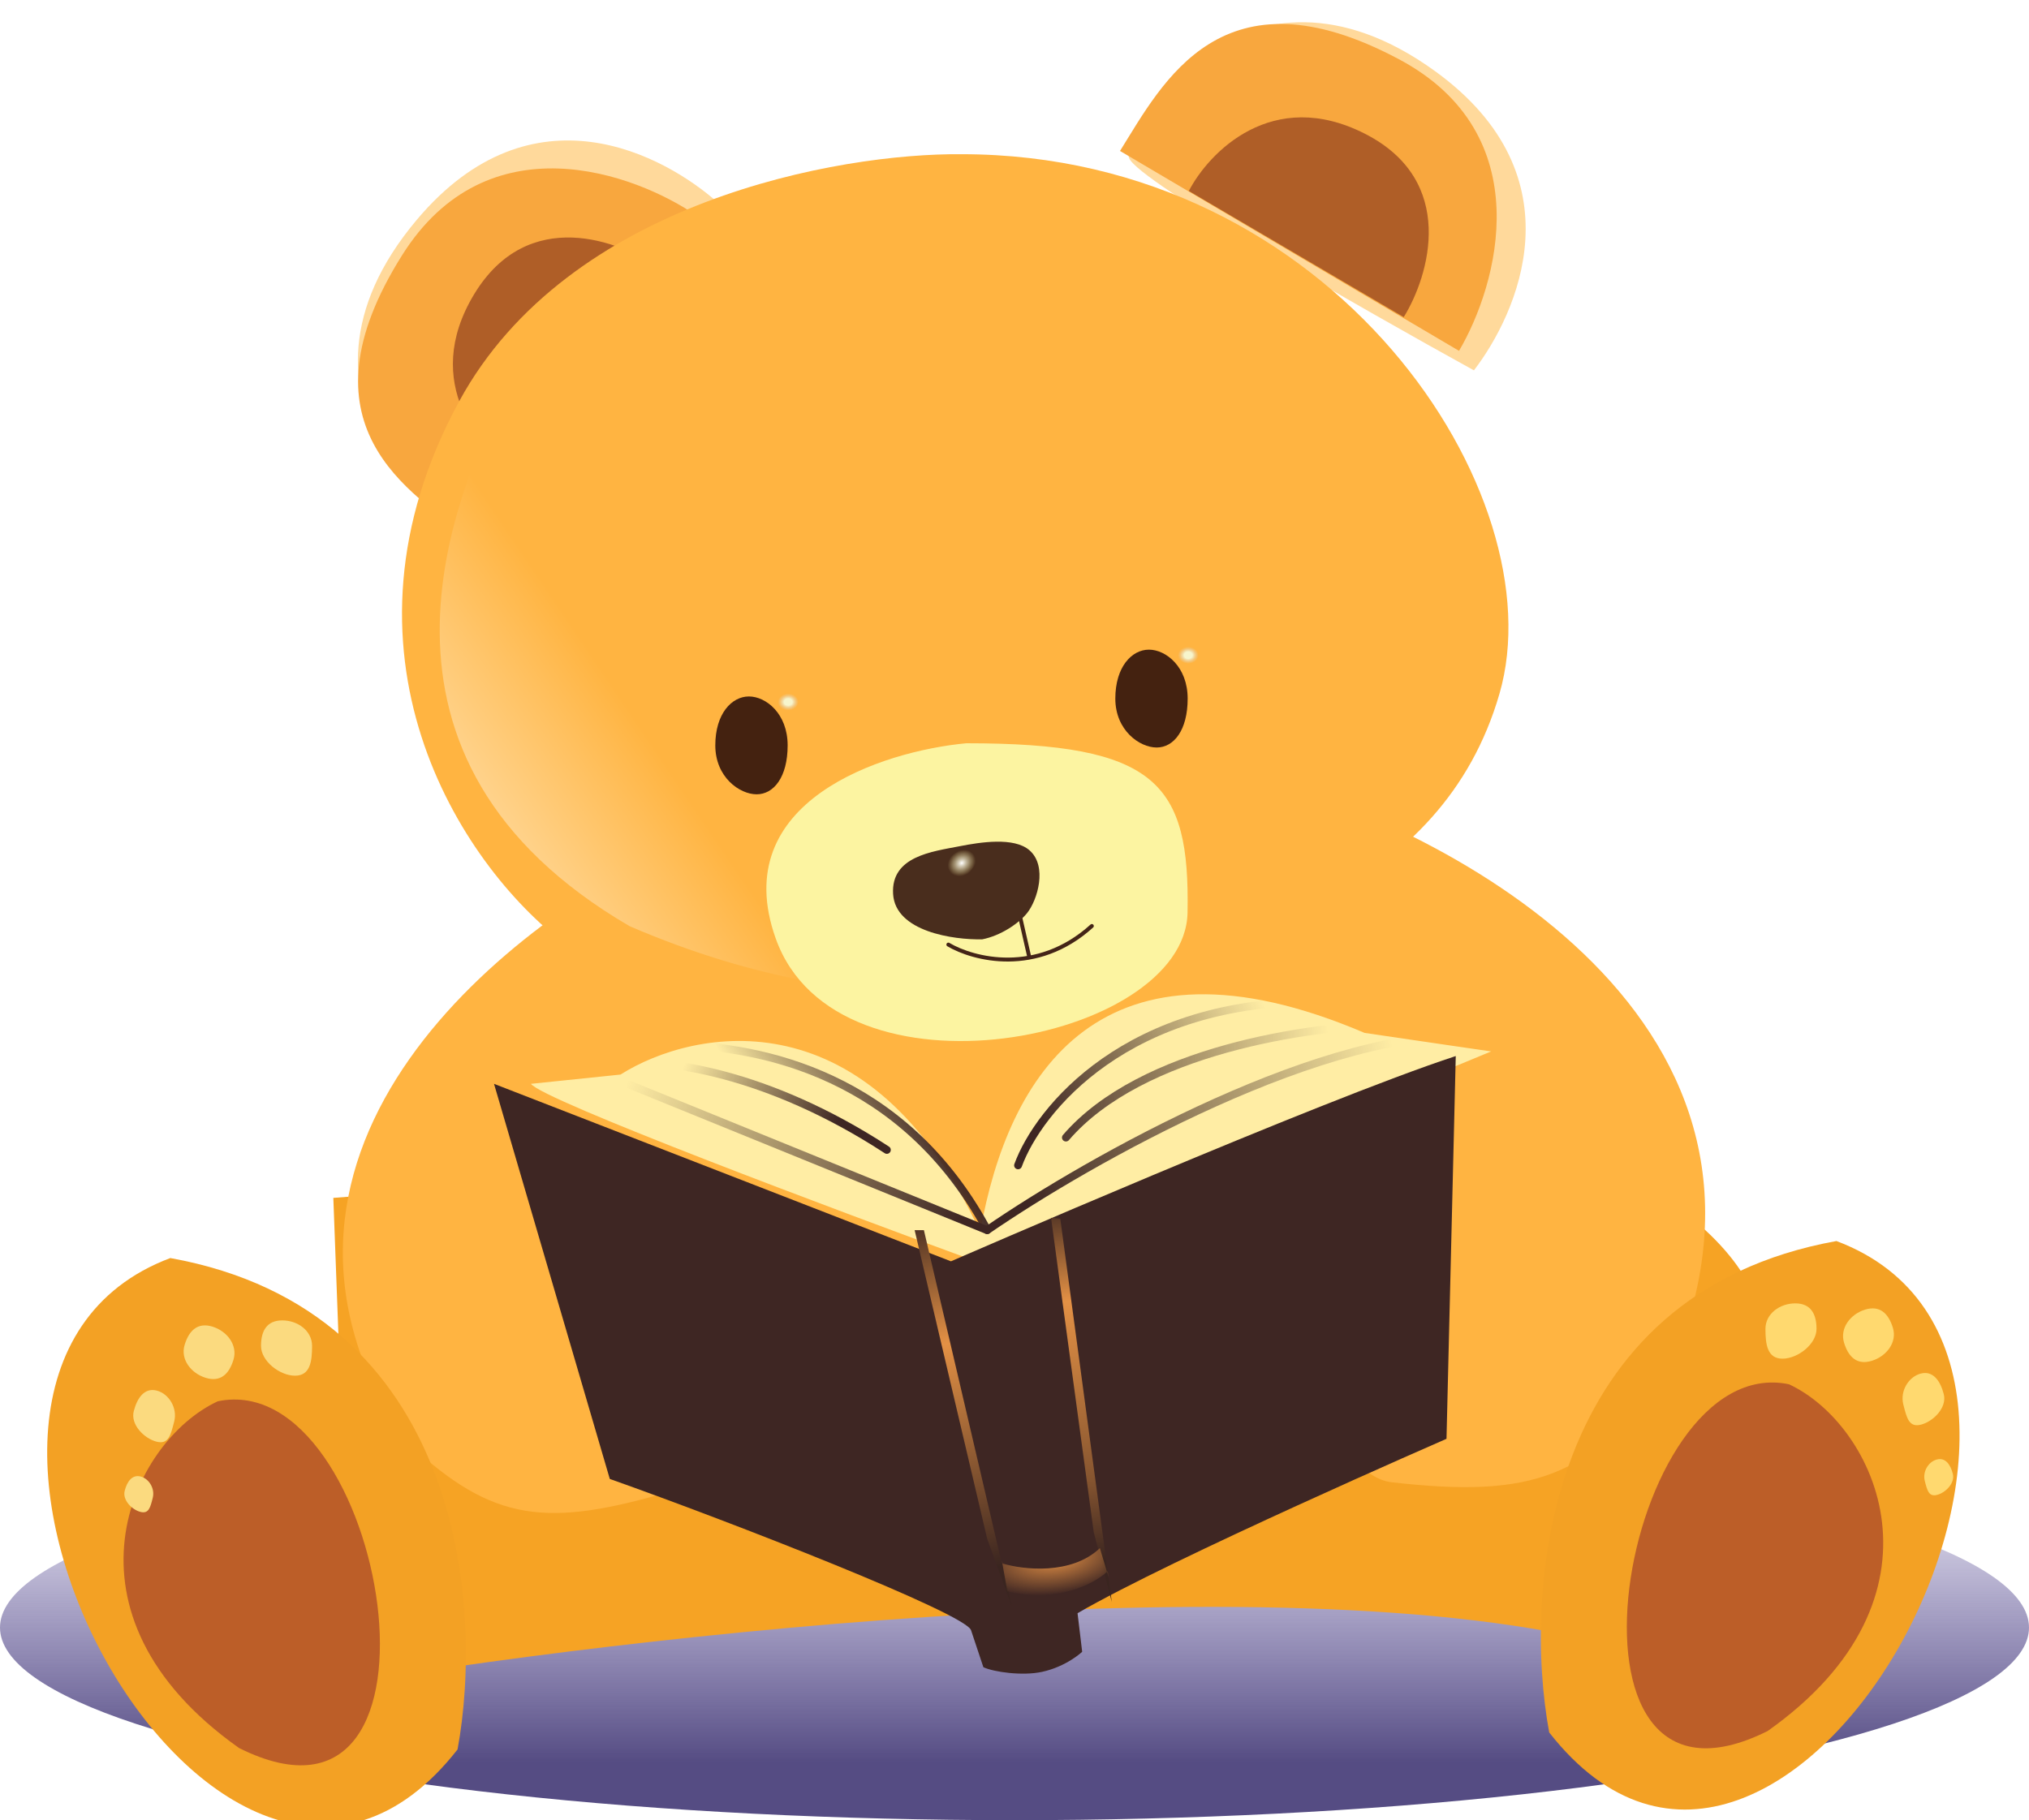 <svg width="516" height="463" viewBox="0 0 516 463" fill="none" xmlns="http://www.w3.org/2000/svg">
<ellipse cx="258" cy="414" rx="258" ry="49" fill="url(#paint0_linear_210_306)"/>
<g filter="url(#filter0_i_210_306)">
<path d="M426.233 443.791C353.069 414.627 171.169 434.475 89.365 448.044L84.769 324.708C165.348 318.429 336.708 306.724 377.518 310.126C418.328 313.528 439.254 335.846 444.616 346.58C446.301 339.087 444.983 348.038 426.233 443.791Z" fill="#F6A324"/>
</g>
<path d="M151.404 371.279C109.898 383.703 130.532 278.284 146.037 224.022H364.298C364.298 224.022 385.916 350.762 380.4 371.279H151.404Z" fill="#FFB441"/>
<g filter="url(#filter1_i_210_306)">
<path d="M91.975 360.35C45.225 286.62 120.469 228.643 163.935 208.871C172.307 261.325 182.867 367.997 158.14 375.057C127.231 383.881 113.898 381.43 91.975 360.35Z" fill="#FFB441"/>
</g>
<g filter="url(#filter2_i_210_306)">
<path d="M434.549 344.092C473.134 255.333 379.619 205.755 328.039 192.061C328.11 250.715 335.401 368.83 364 372.057C399.748 376.09 414.055 371.013 434.549 344.092Z" fill="#FFB441"/>
</g>
<g filter="url(#filter3_i_210_306)">
<path d="M403.981 436.68C397.308 400.606 402.574 325.102 477.032 311.682C557.658 341.985 464.045 513.518 403.981 436.68Z" fill="#F3A124"/>
</g>
<g filter="url(#filter4_i_210_306)">
<path d="M464.953 348.116C487.139 358.398 507.701 402.228 459.542 436.318C401.102 465.539 422.379 339.279 464.953 348.116Z" fill="#BC5E28"/>
</g>
<g filter="url(#filter5_i_210_306)">
<path d="M449.976 336.033C449.976 339.918 450.42 343.608 454.305 343.608C458.19 343.608 462.963 339.918 462.963 336.033C462.963 332.148 461.437 329.539 457.552 329.539C453.667 329.539 449.976 332.148 449.976 336.033Z" fill="#FFD96F"/>
</g>
<g filter="url(#filter6_i_210_306)">
<path d="M485.04 355.272C485.928 358.726 486.477 361.174 489.553 360.383C492.629 359.591 496.211 356.08 495.323 352.627C494.434 349.173 492.554 346.605 489.478 347.396C486.401 348.187 484.151 351.819 485.04 355.272Z" fill="#FFD96F"/>
</g>
<g filter="url(#filter7_i_210_306)">
<path d="M490.5 374.711C491.116 377.105 491.496 378.802 493.628 378.254C495.761 377.705 498.243 375.271 497.628 372.878C497.012 370.484 495.708 368.703 493.576 369.252C491.444 369.801 489.884 372.318 490.5 374.711Z" fill="#FFD96F"/>
</g>
<g filter="url(#filter8_i_210_306)">
<path d="M469.969 339.561C471.11 343.274 473.318 345.29 477.032 344.149C480.746 343.008 483.524 339.46 482.383 335.746C481.242 332.033 479.017 329.988 475.303 331.129C471.589 332.27 468.828 335.847 469.969 339.561Z" fill="#FFD96F"/>
</g>
<g filter="url(#filter9_i_210_306)">
<path d="M126.36 441.009C133.033 404.935 127.767 329.431 53.309 316.011C-27.317 346.314 66.296 517.847 126.36 441.009Z" fill="#F3A124"/>
</g>
<g filter="url(#filter10_i_210_306)">
<path d="M65.388 352.445C43.202 362.727 22.64 406.557 70.799 440.647C129.239 469.867 107.962 343.608 65.388 352.445Z" fill="#BC5E28"/>
</g>
<g filter="url(#filter11_i_210_306)">
<path d="M80.365 340.362C80.365 344.247 79.921 347.937 76.036 347.937C72.151 347.937 67.378 344.247 67.378 340.362C67.378 336.477 68.904 333.868 72.789 333.868C76.674 333.868 80.365 336.477 80.365 340.362Z" fill="#FBDA7F"/>
</g>
<g filter="url(#filter12_i_210_306)">
<path d="M45.301 359.601C44.413 363.055 43.864 365.503 40.788 364.712C37.712 363.92 34.13 360.409 35.018 356.956C35.907 353.502 37.787 350.934 40.864 351.725C43.94 352.517 46.19 356.148 45.301 359.601Z" fill="#FBDA7F"/>
</g>
<g filter="url(#filter13_i_210_306)">
<path d="M39.841 379.04C39.225 381.434 38.845 383.131 36.713 382.583C34.58 382.034 32.098 379.6 32.713 377.207C33.329 374.813 34.633 373.032 36.765 373.581C38.897 374.129 40.457 376.647 39.841 379.04Z" fill="#FBDA7F"/>
</g>
<g filter="url(#filter14_i_210_306)">
<path d="M60.373 343.889C59.231 347.603 57.023 349.619 53.309 348.478C49.595 347.337 46.817 343.789 47.959 340.075C49.099 336.361 51.324 334.316 55.038 335.457C58.752 336.599 61.514 340.176 60.373 343.889Z" fill="#FBDA7F"/>
</g>
<g filter="url(#filter15_i_210_306)">
<path d="M106.011 51.889C135.497 16.878 169.148 35.624 182.599 47.571C165.033 74.625 128.41 129.21 122.442 131.122C114.983 133.512 67.263 97.899 106.011 51.889Z" fill="#FFD99B"/>
</g>
<g filter="url(#filter16_i_210_306)">
<path d="M177.374 50.997L120.432 133.312C103.716 121.118 75.141 104.045 102.26 60.917C123.955 26.414 161.376 39.928 177.374 50.997Z" fill="#F8A73E"/>
</g>
<g filter="url(#filter17_i_210_306)">
<path d="M167.803 64.395L131.847 116.592C122.395 110.769 106.906 93.472 120.569 70.865C134.231 48.259 157.75 57.133 167.803 64.395Z" fill="#AF5E27"/>
</g>
<g filter="url(#filter18_i_210_306)">
<path d="M365 14.133C402.049 41.012 385.784 75.93 374.84 90.209C346.587 74.643 289.499 42.059 287.16 36.245C284.238 28.978 316.311 -21.19 365 14.133Z" fill="#FFD99B"/>
</g>
<g filter="url(#filter19_i_210_306)">
<path d="M371.045 85.245L284.832 34.399C295.786 16.845 310.749 -12.888 355.724 11.043C391.704 30.189 380.93 68.488 371.045 85.245Z" fill="#F8A73E"/>
</g>
<g filter="url(#filter20_i_210_306)">
<path d="M356.99 76.666L302.332 44.576C307.457 34.728 323.59 18.03 347.124 30.023C370.658 42.016 363.507 66.116 356.99 76.666Z" fill="#AF5E27"/>
</g>
<g filter="url(#filter21_i_210_306)">
<path d="M131.796 92.038C159.527 41.099 228.489 28.938 259.504 29.225C354.373 29.225 410.929 116.131 396.334 166.467C381.739 216.804 330.656 230.141 281.853 244.769C233.05 259.396 171.261 239.665 158.706 230.141C131.796 209.728 97.133 155.712 131.796 92.038Z" fill="#FFB441"/>
</g>
<path d="M160.138 235.605C87.376 193.195 113.353 126.91 132.302 93.072L267.125 247.831C267.125 247.831 225.646 263.803 160.138 235.605Z" fill="url(#paint1_linear_210_306)"/>
<g filter="url(#filter22_i_210_306)">
<path d="M207.269 234.713C194.82 199.778 234.401 187.056 255.748 185.062C304.228 185.062 312.607 195.231 312.009 228.133C311.41 261.034 222.83 278.382 207.269 234.713Z" fill="#FCF4A1"/>
</g>
<path d="M258.68 229.95L261.725 243.296" stroke="#442417" stroke-linecap="round"/>
<g filter="url(#filter23_d_210_306)">
<path d="M241.177 240.073C247.48 243.803 263.603 248.082 277.669 235.348" stroke="#442417" stroke-linecap="round"/>
</g>
<g filter="url(#filter24_i_210_306)">
<path d="M237.124 223.393C236.566 213.798 247.058 212.623 254.044 211.254C259.272 210.229 267.873 208.86 271.805 212.282C276.459 216.333 273.836 225.019 271.171 228.299C269.038 230.922 264.487 234.02 259.79 234.941C252.467 235.09 237.682 232.989 237.124 223.393Z" fill="#492D1D"/>
</g>
<path d="M248.979 218.112C249.178 216.231 248.198 213.398 242.682 217.118C235.787 221.769 244.257 228.646 248.979 218.112Z" fill="url(#paint2_radial_210_306)"/>
<g filter="url(#filter25_i_210_306)">
<path d="M210.308 185.603C210.308 193.672 206.778 198.048 202.423 198.048C198.069 198.048 191.91 193.672 191.91 185.603C191.91 177.534 196.097 173.157 200.452 173.157C204.807 173.157 210.308 177.534 210.308 185.603Z" fill="#442210"/>
</g>
<ellipse cx="200.452" cy="178.568" rx="2.628" ry="2.164" fill="url(#paint3_radial_210_306)"/>
<g filter="url(#filter26_i_210_306)">
<path d="M312.038 173.698C312.038 181.767 308.508 186.144 304.153 186.144C299.798 186.144 293.64 181.767 293.64 173.698C293.64 165.629 297.827 161.252 302.182 161.252C306.536 161.252 312.038 165.629 312.038 173.698Z" fill="#442210"/>
</g>
<ellipse cx="302.182" cy="166.663" rx="2.628" ry="2.164" fill="url(#paint4_radial_210_306)"/>
<g filter="url(#filter27_i_210_306)">
<path d="M158.797 269.339L136.027 271.695C138.854 275.778 213.367 303.757 250.271 317.236L380.218 263.451C377.47 263.058 367.184 261.566 348.026 258.74C280.893 230.08 257.337 269.339 250.271 309.384C222.318 248.768 177.641 257.431 158.797 269.339Z" fill="#FFEDA4"/>
</g>
<g filter="url(#filter28_i_210_306)">
<path d="M165.079 372.198L135.634 271.695L251.841 316.843C251.841 316.843 345.801 275.883 380.218 264.628L377.863 361.991C377.863 361.991 307.851 392.482 284.034 406.354L285.211 416.169C285.211 416.169 281.278 419.912 275.004 421.272C269.985 422.36 262.761 421.316 260.086 420.094L256.945 410.672C255.523 406.406 196.093 383.191 165.079 372.198Z" fill="#3E2623"/>
</g>
<path d="M257.337 408.709L234.96 312.917H232.604L251.056 391.435L257.337 408.709Z" fill="url(#paint5_linear_210_306)"/>
<path d="M282.742 407.497L269.644 310.002L267.299 309.776L278.144 389.701L282.742 407.497Z" fill="url(#paint6_linear_210_306)"/>
<path d="M254.982 397.717C260.217 399.287 272.492 400.7 279.715 393.791C280.584 396.784 281.154 398.691 281.511 399.836C281.569 399.784 281.624 399.731 281.678 399.68C282.041 401.13 282.315 402.417 281.511 399.836C278.21 402.867 268.816 407.87 256.16 404.783C254.589 395.989 254.72 396.408 254.982 397.717Z" fill="url(#paint7_radial_210_306)"/>
<path d="M172.145 265.806C193.738 266.199 229.5 273.5 250.663 312.132" stroke="url(#paint8_linear_210_306)" stroke-width="2" stroke-linecap="round"/>
<path d="M159.19 270.517C168.481 269.47 194.759 272.401 225.538 292.502" stroke="url(#paint9_linear_210_306)" stroke-width="2" stroke-linecap="round"/>
<path d="M251.056 312.917L158.404 275.229" stroke="url(#paint10_linear_210_306)" stroke-width="2" stroke-linecap="round"/>
<path d="M251.056 312.917C276.866 295.172 338.127 260.477 376.685 263.655" stroke="url(#paint11_linear_210_306)" stroke-width="2" stroke-linecap="round"/>
<path d="M258.908 296.428C264.063 282.303 286.671 254.207 335.856 254.824" stroke="url(#paint12_linear_210_306)" stroke-width="2" stroke-linecap="round"/>
<path d="M352.737 260.702C333.5 260.964 290.236 267.062 271.078 289.362" stroke="url(#paint13_linear_210_306)" stroke-width="2" stroke-linecap="round"/>
<defs>
<filter id="filter0_i_210_306" x="84.769" y="289.518" width="360.383" height="158.526" filterUnits="userSpaceOnUse" color-interpolation-filters="sRGB">
<feFlood flood-opacity="0" result="BackgroundImageFix"/>
<feBlend mode="normal" in="SourceGraphic" in2="BackgroundImageFix" result="shape"/>
<feColorMatrix in="SourceAlpha" type="matrix" values="0 0 0 0 0 0 0 0 0 0 0 0 0 0 0 0 0 0 127 0" result="hardAlpha"/>
<feOffset dy="-20"/>
<feGaussianBlur stdDeviation="10"/>
<feComposite in2="hardAlpha" operator="arithmetic" k2="-1" k3="1"/>
<feColorMatrix type="matrix" values="0 0 0 0 0 0 0 0 0 0 0 0 0 0 0 0 0 0 0.25 0"/>
<feBlend mode="normal" in2="shape" result="effect1_innerShadow_210_306"/>
</filter>
<filter id="filter1_i_210_306" x="77.194" y="208.871" width="106.318" height="175.992" filterUnits="userSpaceOnUse" color-interpolation-filters="sRGB">
<feFlood flood-opacity="0" result="BackgroundImageFix"/>
<feBlend mode="normal" in="SourceGraphic" in2="BackgroundImageFix" result="shape"/>
<feColorMatrix in="SourceAlpha" type="matrix" values="0 0 0 0 0 0 0 0 0 0 0 0 0 0 0 0 0 0 127 0" result="hardAlpha"/>
<feOffset dx="10" dy="5"/>
<feGaussianBlur stdDeviation="5"/>
<feComposite in2="hardAlpha" operator="arithmetic" k2="-1" k3="1"/>
<feColorMatrix type="matrix" values="0 0 0 0 0 0 0 0 0 0 0 0 0 0 0 0 0 0 0.25 0"/>
<feBlend mode="normal" in2="shape" result="effect1_innerShadow_210_306"/>
</filter>
<filter id="filter2_i_210_306" x="318.039" y="192.061" width="125.603" height="186.222" filterUnits="userSpaceOnUse" color-interpolation-filters="sRGB">
<feFlood flood-opacity="0" result="BackgroundImageFix"/>
<feBlend mode="normal" in="SourceGraphic" in2="BackgroundImageFix" result="shape"/>
<feColorMatrix in="SourceAlpha" type="matrix" values="0 0 0 0 0 0 0 0 0 0 0 0 0 0 0 0 0 0 127 0" result="hardAlpha"/>
<feOffset dx="-10" dy="5"/>
<feGaussianBlur stdDeviation="5"/>
<feComposite in2="hardAlpha" operator="arithmetic" k2="-1" k3="1"/>
<feColorMatrix type="matrix" values="0 0 0 0 0 0 0 0 0 0 0 0 0 0 0 0 0 0 0.25 0"/>
<feBlend mode="normal" in2="shape" result="effect1_innerShadow_210_306"/>
</filter>
<filter id="filter3_i_210_306" x="391.863" y="311.682" width="116.478" height="148.621" filterUnits="userSpaceOnUse" color-interpolation-filters="sRGB">
<feFlood flood-opacity="0" result="BackgroundImageFix"/>
<feBlend mode="normal" in="SourceGraphic" in2="BackgroundImageFix" result="shape"/>
<feColorMatrix in="SourceAlpha" type="matrix" values="0 0 0 0 0 0 0 0 0 0 0 0 0 0 0 0 0 0 127 0" result="hardAlpha"/>
<feOffset dx="-10" dy="4"/>
<feGaussianBlur stdDeviation="5"/>
<feComposite in2="hardAlpha" operator="arithmetic" k2="-1" k3="1"/>
<feColorMatrix type="matrix" values="0 0 0 0 0 0 0 0 0 0 0 0 0 0 0 0 0 0 0.25 0"/>
<feBlend mode="normal" in2="shape" result="effect1_innerShadow_210_306"/>
</filter>
<filter id="filter4_i_210_306" x="413.722" y="347.672" width="75.201" height="97.045" filterUnits="userSpaceOnUse" color-interpolation-filters="sRGB">
<feFlood flood-opacity="0" result="BackgroundImageFix"/>
<feBlend mode="normal" in="SourceGraphic" in2="BackgroundImageFix" result="shape"/>
<feColorMatrix in="SourceAlpha" type="matrix" values="0 0 0 0 0 0 0 0 0 0 0 0 0 0 0 0 0 0 127 0" result="hardAlpha"/>
<feOffset dx="-10" dy="4"/>
<feGaussianBlur stdDeviation="5"/>
<feComposite in2="hardAlpha" operator="arithmetic" k2="-1" k3="1"/>
<feColorMatrix type="matrix" values="0 0 0 0 0 0 0 0 0 0 0 0 0 0 0 0 0 0 0.25 0"/>
<feBlend mode="normal" in2="shape" result="effect1_innerShadow_210_306"/>
</filter>
<filter id="filter5_i_210_306" x="448.976" y="329.539" width="13.987" height="16.069" filterUnits="userSpaceOnUse" color-interpolation-filters="sRGB">
<feFlood flood-opacity="0" result="BackgroundImageFix"/>
<feBlend mode="normal" in="SourceGraphic" in2="BackgroundImageFix" result="shape"/>
<feColorMatrix in="SourceAlpha" type="matrix" values="0 0 0 0 0 0 0 0 0 0 0 0 0 0 0 0 0 0 127 0" result="hardAlpha"/>
<feOffset dx="-1" dy="2"/>
<feGaussianBlur stdDeviation="1"/>
<feComposite in2="hardAlpha" operator="arithmetic" k2="-1" k3="1"/>
<feColorMatrix type="matrix" values="0 0 0 0 0 0 0 0 0 0 0 0 0 0 0 0 0 0 0.25 0"/>
<feBlend mode="normal" in2="shape" result="effect1_innerShadow_210_306"/>
</filter>
<filter id="filter6_i_210_306" x="483.844" y="347.252" width="11.617" height="15.28" filterUnits="userSpaceOnUse" color-interpolation-filters="sRGB">
<feFlood flood-opacity="0" result="BackgroundImageFix"/>
<feBlend mode="normal" in="SourceGraphic" in2="BackgroundImageFix" result="shape"/>
<feColorMatrix in="SourceAlpha" type="matrix" values="0 0 0 0 0 0 0 0 0 0 0 0 0 0 0 0 0 0 127 0" result="hardAlpha"/>
<feOffset dx="-1" dy="2"/>
<feGaussianBlur stdDeviation="1"/>
<feComposite in2="hardAlpha" operator="arithmetic" k2="-1" k3="1"/>
<feColorMatrix type="matrix" values="0 0 0 0 0 0 0 0 0 0 0 0 0 0 0 0 0 0 0.25 0"/>
<feBlend mode="normal" in2="shape" result="effect1_innerShadow_210_306"/>
</filter>
<filter id="filter7_i_210_306" x="489.364" y="369.152" width="8.359" height="11.205" filterUnits="userSpaceOnUse" color-interpolation-filters="sRGB">
<feFlood flood-opacity="0" result="BackgroundImageFix"/>
<feBlend mode="normal" in="SourceGraphic" in2="BackgroundImageFix" result="shape"/>
<feColorMatrix in="SourceAlpha" type="matrix" values="0 0 0 0 0 0 0 0 0 0 0 0 0 0 0 0 0 0 127 0" result="hardAlpha"/>
<feOffset dx="-1" dy="2"/>
<feGaussianBlur stdDeviation="1"/>
<feComposite in2="hardAlpha" operator="arithmetic" k2="-1" k3="1"/>
<feColorMatrix type="matrix" values="0 0 0 0 0 0 0 0 0 0 0 0 0 0 0 0 0 0 0.25 0"/>
<feBlend mode="normal" in2="shape" result="effect1_innerShadow_210_306"/>
</filter>
<filter id="filter8_i_210_306" x="468.708" y="330.813" width="13.934" height="15.655" filterUnits="userSpaceOnUse" color-interpolation-filters="sRGB">
<feFlood flood-opacity="0" result="BackgroundImageFix"/>
<feBlend mode="normal" in="SourceGraphic" in2="BackgroundImageFix" result="shape"/>
<feColorMatrix in="SourceAlpha" type="matrix" values="0 0 0 0 0 0 0 0 0 0 0 0 0 0 0 0 0 0 127 0" result="hardAlpha"/>
<feOffset dx="-1" dy="2"/>
<feGaussianBlur stdDeviation="1"/>
<feComposite in2="hardAlpha" operator="arithmetic" k2="-1" k3="1"/>
<feColorMatrix type="matrix" values="0 0 0 0 0 0 0 0 0 0 0 0 0 0 0 0 0 0 0.25 0"/>
<feBlend mode="normal" in2="shape" result="effect1_innerShadow_210_306"/>
</filter>
<filter id="filter9_i_210_306" x="12" y="316.011" width="116.478" height="148.621" filterUnits="userSpaceOnUse" color-interpolation-filters="sRGB">
<feFlood flood-opacity="0" result="BackgroundImageFix"/>
<feBlend mode="normal" in="SourceGraphic" in2="BackgroundImageFix" result="shape"/>
<feColorMatrix in="SourceAlpha" type="matrix" values="0 0 0 0 0 0 0 0 0 0 0 0 0 0 0 0 0 0 127 0" result="hardAlpha"/>
<feOffset dx="-10" dy="4"/>
<feGaussianBlur stdDeviation="5"/>
<feComposite in2="hardAlpha" operator="arithmetic" k2="-1" k3="1"/>
<feColorMatrix type="matrix" values="0 0 0 0 0 0 0 0 0 0 0 0 0 0 0 0 0 0 0.25 0"/>
<feBlend mode="normal" in2="shape" result="effect1_innerShadow_210_306"/>
</filter>
<filter id="filter10_i_210_306" x="31.418" y="352.001" width="75.201" height="97.045" filterUnits="userSpaceOnUse" color-interpolation-filters="sRGB">
<feFlood flood-opacity="0" result="BackgroundImageFix"/>
<feBlend mode="normal" in="SourceGraphic" in2="BackgroundImageFix" result="shape"/>
<feColorMatrix in="SourceAlpha" type="matrix" values="0 0 0 0 0 0 0 0 0 0 0 0 0 0 0 0 0 0 127 0" result="hardAlpha"/>
<feOffset dx="-10" dy="4"/>
<feGaussianBlur stdDeviation="5"/>
<feComposite in2="hardAlpha" operator="arithmetic" k2="-1" k3="1"/>
<feColorMatrix type="matrix" values="0 0 0 0 0 0 0 0 0 0 0 0 0 0 0 0 0 0 0.25 0"/>
<feBlend mode="normal" in2="shape" result="effect1_innerShadow_210_306"/>
</filter>
<filter id="filter11_i_210_306" x="66.378" y="333.868" width="13.987" height="16.069" filterUnits="userSpaceOnUse" color-interpolation-filters="sRGB">
<feFlood flood-opacity="0" result="BackgroundImageFix"/>
<feBlend mode="normal" in="SourceGraphic" in2="BackgroundImageFix" result="shape"/>
<feColorMatrix in="SourceAlpha" type="matrix" values="0 0 0 0 0 0 0 0 0 0 0 0 0 0 0 0 0 0 127 0" result="hardAlpha"/>
<feOffset dx="-1" dy="2"/>
<feGaussianBlur stdDeviation="1"/>
<feComposite in2="hardAlpha" operator="arithmetic" k2="-1" k3="1"/>
<feColorMatrix type="matrix" values="0 0 0 0 0 0 0 0 0 0 0 0 0 0 0 0 0 0 0.25 0"/>
<feBlend mode="normal" in2="shape" result="effect1_innerShadow_210_306"/>
</filter>
<filter id="filter12_i_210_306" x="33.881" y="351.581" width="11.617" height="15.28" filterUnits="userSpaceOnUse" color-interpolation-filters="sRGB">
<feFlood flood-opacity="0" result="BackgroundImageFix"/>
<feBlend mode="normal" in="SourceGraphic" in2="BackgroundImageFix" result="shape"/>
<feColorMatrix in="SourceAlpha" type="matrix" values="0 0 0 0 0 0 0 0 0 0 0 0 0 0 0 0 0 0 127 0" result="hardAlpha"/>
<feOffset dx="-1" dy="2"/>
<feGaussianBlur stdDeviation="1"/>
<feComposite in2="hardAlpha" operator="arithmetic" k2="-1" k3="1"/>
<feColorMatrix type="matrix" values="0 0 0 0 0 0 0 0 0 0 0 0 0 0 0 0 0 0 0.25 0"/>
<feBlend mode="normal" in2="shape" result="effect1_innerShadow_210_306"/>
</filter>
<filter id="filter13_i_210_306" x="31.618" y="373.481" width="8.359" height="11.205" filterUnits="userSpaceOnUse" color-interpolation-filters="sRGB">
<feFlood flood-opacity="0" result="BackgroundImageFix"/>
<feBlend mode="normal" in="SourceGraphic" in2="BackgroundImageFix" result="shape"/>
<feColorMatrix in="SourceAlpha" type="matrix" values="0 0 0 0 0 0 0 0 0 0 0 0 0 0 0 0 0 0 127 0" result="hardAlpha"/>
<feOffset dx="-1" dy="2"/>
<feGaussianBlur stdDeviation="1"/>
<feComposite in2="hardAlpha" operator="arithmetic" k2="-1" k3="1"/>
<feColorMatrix type="matrix" values="0 0 0 0 0 0 0 0 0 0 0 0 0 0 0 0 0 0 0.25 0"/>
<feBlend mode="normal" in2="shape" result="effect1_innerShadow_210_306"/>
</filter>
<filter id="filter14_i_210_306" x="46.699" y="335.142" width="13.934" height="15.655" filterUnits="userSpaceOnUse" color-interpolation-filters="sRGB">
<feFlood flood-opacity="0" result="BackgroundImageFix"/>
<feBlend mode="normal" in="SourceGraphic" in2="BackgroundImageFix" result="shape"/>
<feColorMatrix in="SourceAlpha" type="matrix" values="0 0 0 0 0 0 0 0 0 0 0 0 0 0 0 0 0 0 127 0" result="hardAlpha"/>
<feOffset dx="-1" dy="2"/>
<feGaussianBlur stdDeviation="1"/>
<feComposite in2="hardAlpha" operator="arithmetic" k2="-1" k3="1"/>
<feColorMatrix type="matrix" values="0 0 0 0 0 0 0 0 0 0 0 0 0 0 0 0 0 0 0.25 0"/>
<feBlend mode="normal" in2="shape" result="effect1_innerShadow_210_306"/>
</filter>
<filter id="filter15_i_210_306" x="91.017" y="31.729" width="91.582" height="103.507" filterUnits="userSpaceOnUse" color-interpolation-filters="sRGB">
<feFlood flood-opacity="0" result="BackgroundImageFix"/>
<feBlend mode="normal" in="SourceGraphic" in2="BackgroundImageFix" result="shape"/>
<feColorMatrix in="SourceAlpha" type="matrix" values="0 0 0 0 0 0 0 0 0 0 0 0 0 0 0 0 0 0 127 0" result="hardAlpha"/>
<feOffset dy="4"/>
<feGaussianBlur stdDeviation="2"/>
<feComposite in2="hardAlpha" operator="arithmetic" k2="-1" k3="1"/>
<feColorMatrix type="matrix" values="0 0 0 0 0 0 0 0 0 0 0 0 0 0 0 0 0 0 0.25 0"/>
<feBlend mode="normal" in2="shape" result="effect1_innerShadow_210_306"/>
</filter>
<filter id="filter16_i_210_306" x="91.065" y="38.841" width="86.309" height="98.471" filterUnits="userSpaceOnUse" color-interpolation-filters="sRGB">
<feFlood flood-opacity="0" result="BackgroundImageFix"/>
<feBlend mode="normal" in="SourceGraphic" in2="BackgroundImageFix" result="shape"/>
<feColorMatrix in="SourceAlpha" type="matrix" values="0 0 0 0 0 0 0 0 0 0 0 0 0 0 0 0 0 0 127 0" result="hardAlpha"/>
<feOffset dy="4"/>
<feGaussianBlur stdDeviation="2"/>
<feComposite in2="hardAlpha" operator="arithmetic" k2="-1" k3="1"/>
<feColorMatrix type="matrix" values="0 0 0 0 0 0 0 0 0 0 0 0 0 0 0 0 0 0 0.25 0"/>
<feBlend mode="normal" in2="shape" result="effect1_innerShadow_210_306"/>
</filter>
<filter id="filter17_i_210_306" x="115.176" y="56.412" width="52.627" height="64.18" filterUnits="userSpaceOnUse" color-interpolation-filters="sRGB">
<feFlood flood-opacity="0" result="BackgroundImageFix"/>
<feBlend mode="normal" in="SourceGraphic" in2="BackgroundImageFix" result="shape"/>
<feColorMatrix in="SourceAlpha" type="matrix" values="0 0 0 0 0 0 0 0 0 0 0 0 0 0 0 0 0 0 127 0" result="hardAlpha"/>
<feOffset dy="4"/>
<feGaussianBlur stdDeviation="2"/>
<feComposite in2="hardAlpha" operator="arithmetic" k2="-1" k3="1"/>
<feColorMatrix type="matrix" values="0 0 0 0 0 0 0 0 0 0 0 0 0 0 0 0 0 0 0.25 0"/>
<feBlend mode="normal" in2="shape" result="effect1_innerShadow_210_306"/>
</filter>
<filter id="filter18_i_210_306" x="286.976" y="1.659" width="101.02" height="92.549" filterUnits="userSpaceOnUse" color-interpolation-filters="sRGB">
<feFlood flood-opacity="0" result="BackgroundImageFix"/>
<feBlend mode="normal" in="SourceGraphic" in2="BackgroundImageFix" result="shape"/>
<feColorMatrix in="SourceAlpha" type="matrix" values="0 0 0 0 0 0 0 0 0 0 0 0 0 0 0 0 0 0 127 0" result="hardAlpha"/>
<feOffset dy="4"/>
<feGaussianBlur stdDeviation="2"/>
<feComposite in2="hardAlpha" operator="arithmetic" k2="-1" k3="1"/>
<feColorMatrix type="matrix" values="0 0 0 0 0 0 0 0 0 0 0 0 0 0 0 0 0 0 0.25 0"/>
<feBlend mode="normal" in2="shape" result="effect1_innerShadow_210_306"/>
</filter>
<filter id="filter19_i_210_306" x="284.832" y="2.098" width="95.795" height="87.147" filterUnits="userSpaceOnUse" color-interpolation-filters="sRGB">
<feFlood flood-opacity="0" result="BackgroundImageFix"/>
<feBlend mode="normal" in="SourceGraphic" in2="BackgroundImageFix" result="shape"/>
<feColorMatrix in="SourceAlpha" type="matrix" values="0 0 0 0 0 0 0 0 0 0 0 0 0 0 0 0 0 0 127 0" result="hardAlpha"/>
<feOffset dy="4"/>
<feGaussianBlur stdDeviation="2"/>
<feComposite in2="hardAlpha" operator="arithmetic" k2="-1" k3="1"/>
<feColorMatrix type="matrix" values="0 0 0 0 0 0 0 0 0 0 0 0 0 0 0 0 0 0 0.25 0"/>
<feBlend mode="normal" in2="shape" result="effect1_innerShadow_210_306"/>
</filter>
<filter id="filter20_i_210_306" x="302.332" y="25.852" width="61.018" height="54.815" filterUnits="userSpaceOnUse" color-interpolation-filters="sRGB">
<feFlood flood-opacity="0" result="BackgroundImageFix"/>
<feBlend mode="normal" in="SourceGraphic" in2="BackgroundImageFix" result="shape"/>
<feColorMatrix in="SourceAlpha" type="matrix" values="0 0 0 0 0 0 0 0 0 0 0 0 0 0 0 0 0 0 127 0" result="hardAlpha"/>
<feOffset dy="4"/>
<feGaussianBlur stdDeviation="2"/>
<feComposite in2="hardAlpha" operator="arithmetic" k2="-1" k3="1"/>
<feColorMatrix type="matrix" values="0 0 0 0 0 0 0 0 0 0 0 0 0 0 0 0 0 0 0.25 0"/>
<feBlend mode="normal" in2="shape" result="effect1_innerShadow_210_306"/>
</filter>
<filter id="filter21_i_210_306" x="102.236" y="29.22" width="296.38" height="230.775" filterUnits="userSpaceOnUse" color-interpolation-filters="sRGB">
<feFlood flood-opacity="0" result="BackgroundImageFix"/>
<feBlend mode="normal" in="SourceGraphic" in2="BackgroundImageFix" result="shape"/>
<feColorMatrix in="SourceAlpha" type="matrix" values="0 0 0 0 0 0 0 0 0 0 0 0 0 0 0 0 0 0 127 0" result="hardAlpha"/>
<feOffset dx="-15" dy="10"/>
<feGaussianBlur stdDeviation="7.5"/>
<feComposite in2="hardAlpha" operator="arithmetic" k2="-1" k3="1"/>
<feColorMatrix type="matrix" values="0 0 0 0 0 0 0 0 0 0 0 0 0 0 0 0 0 0 0.25 0"/>
<feBlend mode="normal" in2="shape" result="effect1_innerShadow_210_306"/>
</filter>
<filter id="filter22_i_210_306" x="200.897" y="185.062" width="111.141" height="79.756" filterUnits="userSpaceOnUse" color-interpolation-filters="sRGB">
<feFlood flood-opacity="0" result="BackgroundImageFix"/>
<feBlend mode="normal" in="SourceGraphic" in2="BackgroundImageFix" result="shape"/>
<feColorMatrix in="SourceAlpha" type="matrix" values="0 0 0 0 0 0 0 0 0 0 0 0 0 0 0 0 0 0 127 0" result="hardAlpha"/>
<feOffset dx="-10" dy="4"/>
<feGaussianBlur stdDeviation="2"/>
<feComposite in2="hardAlpha" operator="arithmetic" k2="-1" k3="1"/>
<feColorMatrix type="matrix" values="0 0 0 0 0 0 0 0 0 0 0 0 0 0 0 0 0 0 0.25 0"/>
<feBlend mode="normal" in2="shape" result="effect1_innerShadow_210_306"/>
</filter>
<filter id="filter23_d_210_306" x="238.677" y="233.048" width="41.492" height="13.538" filterUnits="userSpaceOnUse" color-interpolation-filters="sRGB">
<feFlood flood-opacity="0" result="BackgroundImageFix"/>
<feColorMatrix in="SourceAlpha" type="matrix" values="0 0 0 0 0 0 0 0 0 0 0 0 0 0 0 0 0 0 127 0" result="hardAlpha"/>
<feOffset dy="0.2"/>
<feGaussianBlur stdDeviation="1"/>
<feComposite in2="hardAlpha" operator="out"/>
<feColorMatrix type="matrix" values="0 0 0 0 0 0 0 0 0 0 0 0 0 0 0 0 0 0 0.5 0"/>
<feBlend mode="normal" in2="BackgroundImageFix" result="effect1_dropShadow_210_306"/>
<feBlend mode="normal" in="SourceGraphic" in2="effect1_dropShadow_210_306" result="shape"/>
</filter>
<filter id="filter24_i_210_306" x="233.103" y="210.098" width="41.257" height="28.85" filterUnits="userSpaceOnUse" color-interpolation-filters="sRGB">
<feFlood flood-opacity="0" result="BackgroundImageFix"/>
<feBlend mode="normal" in="SourceGraphic" in2="BackgroundImageFix" result="shape"/>
<feColorMatrix in="SourceAlpha" type="matrix" values="0 0 0 0 0 0 0 0 0 0 0 0 0 0 0 0 0 0 127 0" result="hardAlpha"/>
<feOffset dx="-10" dy="4"/>
<feGaussianBlur stdDeviation="2"/>
<feComposite in2="hardAlpha" operator="arithmetic" k2="-1" k3="1"/>
<feColorMatrix type="matrix" values="0 0 0 0 0 0 0 0 0 0 0 0 0 0 0 0 0 0 0.25 0"/>
<feBlend mode="normal" in2="shape" result="effect1_innerShadow_210_306"/>
</filter>
<filter id="filter25_i_210_306" x="187.91" y="173.157" width="22.398" height="28.891" filterUnits="userSpaceOnUse" color-interpolation-filters="sRGB">
<feFlood flood-opacity="0" result="BackgroundImageFix"/>
<feBlend mode="normal" in="SourceGraphic" in2="BackgroundImageFix" result="shape"/>
<feColorMatrix in="SourceAlpha" type="matrix" values="0 0 0 0 0 0 0 0 0 0 0 0 0 0 0 0 0 0 127 0" result="hardAlpha"/>
<feOffset dx="-10" dy="4"/>
<feGaussianBlur stdDeviation="2"/>
<feComposite in2="hardAlpha" operator="arithmetic" k2="-1" k3="1"/>
<feColorMatrix type="matrix" values="0 0 0 0 0 0 0 0 0 0 0 0 0 0 0 0 0 0 0.25 0"/>
<feBlend mode="normal" in2="shape" result="effect1_innerShadow_210_306"/>
</filter>
<filter id="filter26_i_210_306" x="289.64" y="161.252" width="22.398" height="28.891" filterUnits="userSpaceOnUse" color-interpolation-filters="sRGB">
<feFlood flood-opacity="0" result="BackgroundImageFix"/>
<feBlend mode="normal" in="SourceGraphic" in2="BackgroundImageFix" result="shape"/>
<feColorMatrix in="SourceAlpha" type="matrix" values="0 0 0 0 0 0 0 0 0 0 0 0 0 0 0 0 0 0 127 0" result="hardAlpha"/>
<feOffset dx="-10" dy="4"/>
<feGaussianBlur stdDeviation="2"/>
<feComposite in2="hardAlpha" operator="arithmetic" k2="-1" k3="1"/>
<feColorMatrix type="matrix" values="0 0 0 0 0 0 0 0 0 0 0 0 0 0 0 0 0 0 0.25 0"/>
<feBlend mode="normal" in2="shape" result="effect1_innerShadow_210_306"/>
</filter>
<filter id="filter27_i_210_306" x="135.027" y="248.913" width="245.192" height="71.323" filterUnits="userSpaceOnUse" color-interpolation-filters="sRGB">
<feFlood flood-opacity="0" result="BackgroundImageFix"/>
<feBlend mode="normal" in="SourceGraphic" in2="BackgroundImageFix" result="shape"/>
<feColorMatrix in="SourceAlpha" type="matrix" values="0 0 0 0 0 0 0 0 0 0 0 0 0 0 0 0 0 0 127 0" result="hardAlpha"/>
<feOffset dx="-1" dy="4"/>
<feGaussianBlur stdDeviation="1.5"/>
<feComposite in2="hardAlpha" operator="arithmetic" k2="-1" k3="1"/>
<feColorMatrix type="matrix" values="0 0 0 0 0 0 0 0 0 0 0 0 0 0 0 0 0 0 0.25 0"/>
<feBlend mode="normal" in2="shape" result="effect1_innerShadow_210_306"/>
</filter>
<filter id="filter28_i_210_306" x="125.634" y="264.628" width="254.584" height="161.1" filterUnits="userSpaceOnUse" color-interpolation-filters="sRGB">
<feFlood flood-opacity="0" result="BackgroundImageFix"/>
<feBlend mode="normal" in="SourceGraphic" in2="BackgroundImageFix" result="shape"/>
<feColorMatrix in="SourceAlpha" type="matrix" values="0 0 0 0 0 0 0 0 0 0 0 0 0 0 0 0 0 0 127 0" result="hardAlpha"/>
<feOffset dx="-10" dy="4"/>
<feGaussianBlur stdDeviation="5"/>
<feComposite in2="hardAlpha" operator="arithmetic" k2="-1" k3="1"/>
<feColorMatrix type="matrix" values="0 0 0 0 0 0 0 0 0 0 0 0 0 0 0 0 0 0 0.5 0"/>
<feBlend mode="normal" in2="shape" result="effect1_innerShadow_210_306"/>
</filter>
<linearGradient id="paint0_linear_210_306" x1="258" y1="365" x2="258" y2="448.247" gradientUnits="userSpaceOnUse">
<stop stop-color="#6255A4" stop-opacity="0"/>
<stop offset="1" stop-color="#554C83"/>
</linearGradient>
<linearGradient id="paint1_linear_210_306" x1="131.824" y1="230.697" x2="174.608" y2="201.838" gradientUnits="userSpaceOnUse">
<stop stop-color="#FFB441"/>
<stop offset="0" stop-color="#FFD99B"/>
<stop offset="1" stop-color="#FFB441"/>
</linearGradient>
<radialGradient id="paint2_radial_210_306" cx="0" cy="0" r="1" gradientUnits="userSpaceOnUse" gradientTransform="translate(244.575 219.533) rotate(53.731) scale(3.152 3.783)">
<stop stop-color="white"/>
<stop offset="0.661" stop-color="#FCF5BA" stop-opacity="0.339"/>
<stop offset="1" stop-color="#FBF097" stop-opacity="0"/>
</radialGradient>
<radialGradient id="paint3_radial_210_306" cx="0" cy="0" r="1" gradientUnits="userSpaceOnUse" gradientTransform="translate(200.452 178.568) rotate(90) scale(2.164 2.628)">
<stop offset="0.391" stop-color="#F7F5CC"/>
<stop offset="0.75" stop-color="#E4E3D4" stop-opacity="0.364"/>
<stop offset="1" stop-color="#D9D9D9" stop-opacity="0"/>
</radialGradient>
<radialGradient id="paint4_radial_210_306" cx="0" cy="0" r="1" gradientUnits="userSpaceOnUse" gradientTransform="translate(302.182 166.663) rotate(90) scale(2.164 2.628)">
<stop offset="0.391" stop-color="#F7F5CC"/>
<stop offset="0.75" stop-color="#E4E3D4" stop-opacity="0.364"/>
<stop offset="1" stop-color="#D9D9D9" stop-opacity="0"/>
</radialGradient>
<linearGradient id="paint5_linear_210_306" x1="232.212" y1="307.813" x2="252.626" y2="398.894" gradientUnits="userSpaceOnUse">
<stop stop-color="#3A2520"/>
<stop offset="0.375" stop-color="#E49145"/>
<stop offset="1" stop-color="#3A2520"/>
</linearGradient>
<linearGradient id="paint6_linear_210_306" x1="267.397" y1="304.659" x2="278.993" y2="397.276" gradientUnits="userSpaceOnUse">
<stop stop-color="#3A2520"/>
<stop offset="0.286" stop-color="#E49145"/>
<stop offset="0.776" stop-color="#865530"/>
<stop offset="1" stop-color="#3A2520"/>
</linearGradient>
<radialGradient id="paint7_radial_210_306" cx="0" cy="0" r="1" gradientUnits="userSpaceOnUse" gradientTransform="translate(268.33 396.539) rotate(82.569) scale(9.106 20.714)">
<stop stop-color="#E08E44"/>
<stop offset="1" stop-color="#E08E44" stop-opacity="0"/>
</radialGradient>
<linearGradient id="paint8_linear_210_306" x1="241.634" y1="292.895" x2="211.404" y2="312.132" gradientUnits="userSpaceOnUse">
<stop stop-color="#3E2623"/>
<stop offset="1" stop-color="#3E2623" stop-opacity="0"/>
</linearGradient>
<linearGradient id="paint9_linear_210_306" x1="238.493" y1="303.887" x2="170.182" y2="275.621" gradientUnits="userSpaceOnUse">
<stop offset="0.415" stop-color="#3E2623"/>
<stop offset="0.977" stop-color="#3E2623" stop-opacity="0"/>
</linearGradient>
<linearGradient id="paint10_linear_210_306" x1="245.167" y1="308.991" x2="159.582" y2="275.229" gradientUnits="userSpaceOnUse">
<stop stop-color="#3E2623"/>
<stop offset="1" stop-color="#3E2623" stop-opacity="0"/>
</linearGradient>
<linearGradient id="paint11_linear_210_306" x1="258.908" y1="294.858" x2="355.878" y2="274.05" gradientUnits="userSpaceOnUse">
<stop stop-color="#3E2623"/>
<stop offset="1" stop-color="#3E2623" stop-opacity="0"/>
</linearGradient>
<linearGradient id="paint12_linear_210_306" x1="264.797" y1="287.006" x2="324.078" y2="261.488" gradientUnits="userSpaceOnUse">
<stop stop-color="#3E2623"/>
<stop offset="1" stop-color="#3E2623" stop-opacity="0"/>
</linearGradient>
<linearGradient id="paint13_linear_210_306" x1="261.656" y1="289.362" x2="339.389" y2="283.08" gradientUnits="userSpaceOnUse">
<stop stop-color="#3E2623"/>
<stop offset="1" stop-color="#3E2623" stop-opacity="0"/>
</linearGradient>
</defs>
</svg>
